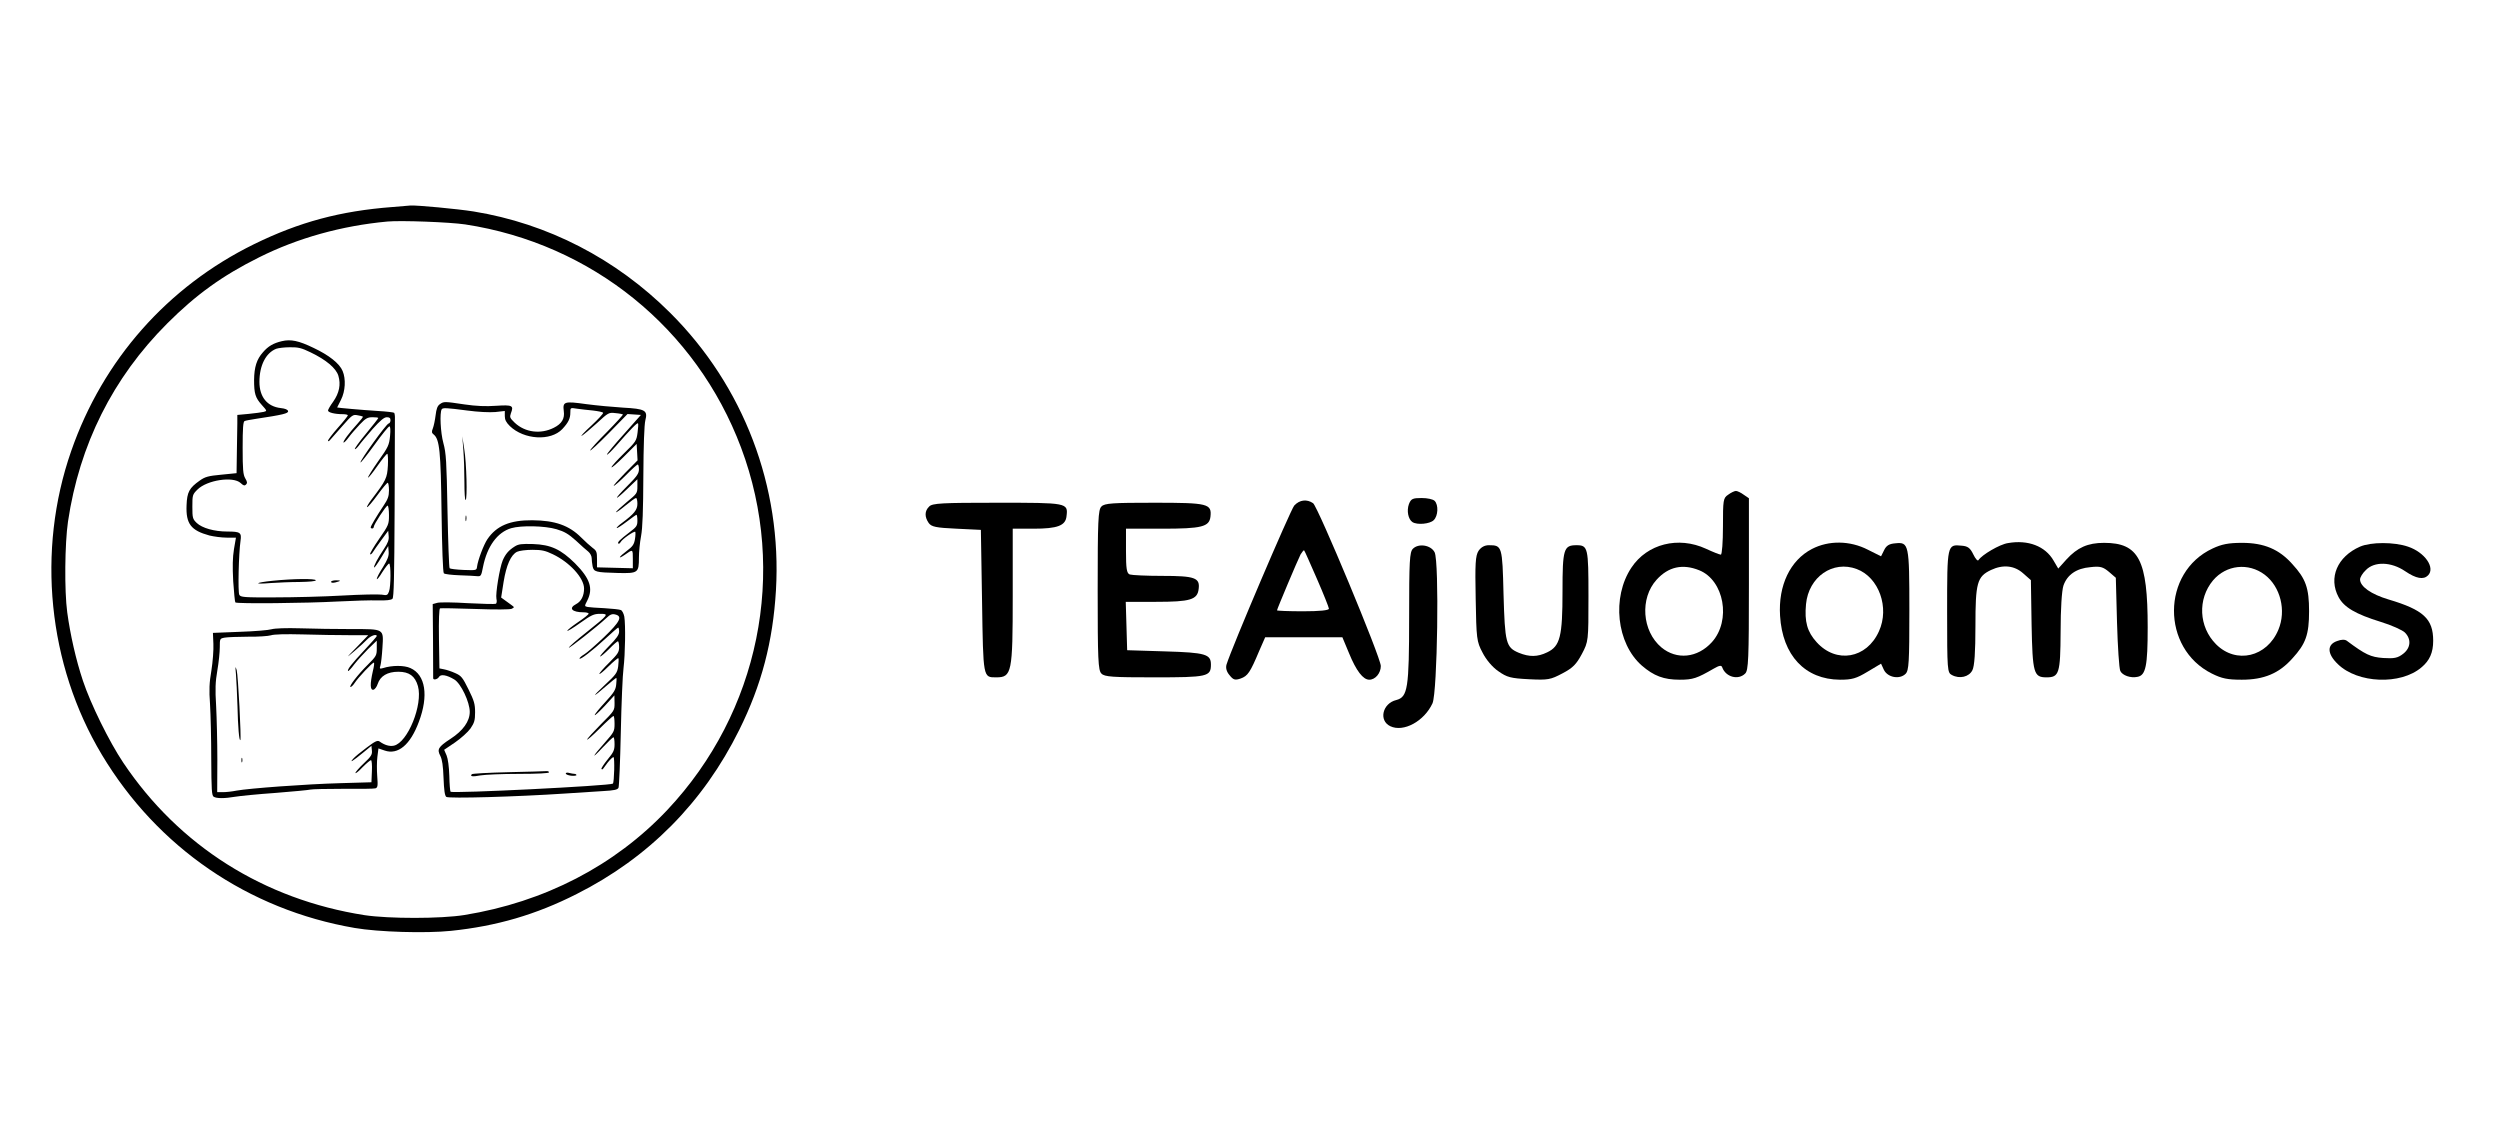 <svg width="200" height="91" viewBox="0 0 200 91" fill="none" xmlns="http://www.w3.org/2000/svg">
<path d="M138.252 39.578C137.856 39.842 137.837 39.993 137.837 42.126C137.837 43.353 137.761 44.372 137.667 44.372C137.572 44.372 137.044 44.164 136.478 43.9C134.269 42.881 131.777 43.504 130.513 45.41C128.927 47.789 129.323 51.47 131.343 53.244C132.306 54.075 133.099 54.377 134.382 54.377C135.439 54.377 135.76 54.263 137.1 53.489C137.553 53.225 137.723 53.206 137.78 53.395C138.063 54.169 139.064 54.433 139.611 53.886C139.875 53.641 139.913 52.716 139.913 46.732V39.861L139.498 39.578C139.271 39.408 138.988 39.276 138.875 39.276C138.762 39.276 138.478 39.408 138.252 39.578ZM135.93 45.618C137.931 46.411 138.516 49.639 136.949 51.375C135.798 52.64 134.137 52.81 132.91 51.791C131.362 50.488 131.173 47.864 132.532 46.373C133.476 45.335 134.609 45.089 135.93 45.618Z" fill="black"/>
<path d="M112.712 40.333C112.523 40.861 112.655 41.541 112.995 41.767C113.373 42.013 114.392 41.918 114.694 41.616C115.053 41.276 115.09 40.389 114.77 40.068C114.637 39.936 114.184 39.842 113.731 39.842C113.014 39.842 112.882 39.898 112.712 40.333Z" fill="black"/>
<path d="M103.538 40.446C103.236 40.804 98.535 51.809 98.12 53.169C98.045 53.433 98.12 53.735 98.366 54.018C98.668 54.396 98.8 54.433 99.253 54.282C99.819 54.075 100.008 53.81 100.744 52.055L101.216 50.979H104.293H107.389L107.917 52.244C108.502 53.678 109.05 54.377 109.541 54.377C110.031 54.377 110.465 53.848 110.465 53.282C110.465 52.602 105.444 40.559 105.048 40.257C104.557 39.917 103.972 39.974 103.538 40.446ZM105.35 46.297C105.878 47.506 106.313 48.6 106.313 48.695C106.313 48.827 105.576 48.903 104.236 48.903C103.104 48.903 102.16 48.865 102.16 48.827C102.16 48.733 103.821 44.787 104.047 44.353C104.18 44.146 104.293 43.995 104.331 44.032C104.368 44.051 104.821 45.09 105.35 46.297Z" fill="black"/>
<path d="M74.336 40.521C73.959 40.88 73.959 41.352 74.298 41.843C74.525 42.145 74.865 42.22 76.526 42.296L78.47 42.39L78.564 48.109C78.659 54.282 78.64 54.188 79.697 54.188C80.943 54.188 81.018 53.829 81.018 47.694V42.296H82.68C84.605 42.296 85.247 42.05 85.322 41.295C85.454 40.219 85.398 40.219 79.772 40.219C75.355 40.219 74.582 40.257 74.336 40.521Z" fill="black"/>
<path d="M88.116 40.521C87.851 40.767 87.814 41.654 87.814 47.203C87.814 52.753 87.851 53.64 88.116 53.886C88.361 54.15 89.022 54.188 92.344 54.188C96.591 54.188 96.874 54.131 96.874 53.169C96.874 52.338 96.459 52.206 93.212 52.111L90.173 52.017L90.117 50.073L90.06 48.147H92.476C95.232 48.147 95.798 47.977 95.893 47.109C96.006 46.222 95.591 46.071 92.986 46.071C91.721 46.071 90.551 46.014 90.381 45.958C90.135 45.863 90.079 45.505 90.079 44.07V42.296H92.967C96.138 42.296 96.742 42.145 96.837 41.333C96.95 40.295 96.648 40.219 92.344 40.219C89.022 40.219 88.361 40.257 88.116 40.521Z" fill="black"/>
<path d="M160.64 43.447C159.979 43.541 158.544 44.391 158.28 44.806C158.224 44.919 158.035 44.712 157.865 44.353C157.619 43.843 157.431 43.693 156.94 43.655C155.77 43.541 155.77 43.541 155.77 48.921C155.77 53.64 155.788 53.81 156.147 53.999C156.77 54.339 157.525 54.15 157.789 53.622C157.959 53.301 158.035 52.168 158.035 50.073C158.035 46.618 158.167 46.128 159.281 45.599C160.243 45.146 161.149 45.24 161.848 45.863L162.471 46.411L162.527 49.978C162.603 53.867 162.697 54.188 163.717 54.188C164.736 54.188 164.83 53.886 164.849 50.545C164.849 48.695 164.944 47.241 165.076 46.845C165.378 45.977 166.114 45.467 167.228 45.373C168.02 45.278 168.247 45.354 168.719 45.75L169.266 46.222L169.361 49.79C169.417 51.734 169.531 53.489 169.625 53.678C169.795 54.037 170.456 54.263 170.984 54.15C171.664 54.037 171.815 53.282 171.815 50.186C171.815 44.787 171.116 43.428 168.322 43.428C167.02 43.428 166.189 43.806 165.321 44.75L164.66 45.486L164.283 44.844C163.622 43.693 162.244 43.164 160.64 43.447Z" fill="black"/>
<path d="M144.953 43.919C143.216 44.825 142.254 46.826 142.405 49.261C142.594 52.432 144.406 54.358 147.199 54.377C148.162 54.377 148.502 54.282 149.408 53.735L150.484 53.093L150.71 53.584C151.013 54.207 151.975 54.377 152.447 53.905C152.711 53.641 152.749 52.98 152.749 48.827C152.749 43.504 152.711 43.353 151.617 43.466C151.126 43.504 150.899 43.655 150.729 44.014L150.484 44.504L149.427 43.976C147.992 43.239 146.293 43.221 144.953 43.919ZM148.54 45.524C150.314 46.184 151.182 48.619 150.314 50.507C149.332 52.697 146.897 53.112 145.331 51.375C144.576 50.545 144.349 49.733 144.481 48.336C144.689 46.147 146.633 44.806 148.54 45.524Z" fill="black"/>
<path d="M177.005 43.881C172.909 45.788 172.89 51.866 176.949 53.886C177.742 54.282 178.195 54.377 179.346 54.377C181.12 54.377 182.329 53.867 183.386 52.678C184.462 51.508 184.726 50.771 184.726 48.903C184.726 47.034 184.462 46.297 183.386 45.127C182.329 43.938 181.12 43.428 179.365 43.428C178.27 43.428 177.723 43.542 177.005 43.881ZM181.177 45.977C182.442 46.939 182.914 48.846 182.272 50.375C181.366 52.565 178.893 53.15 177.288 51.545C175.892 50.148 175.797 47.921 177.043 46.43C178.1 45.184 179.875 44.995 181.177 45.977Z" fill="black"/>
<path d="M188.804 43.73C186.991 44.523 186.255 46.222 187.086 47.77C187.52 48.582 188.445 49.129 190.465 49.752C191.333 50.016 192.201 50.413 192.39 50.601C192.919 51.13 192.862 51.828 192.258 52.3C191.824 52.64 191.541 52.697 190.653 52.64C189.653 52.565 189.238 52.376 187.746 51.262C187.595 51.149 187.312 51.149 186.973 51.281C186.142 51.564 186.161 52.3 187.029 53.131C188.615 54.679 192.05 54.811 193.711 53.395C194.372 52.848 194.655 52.206 194.655 51.262C194.655 49.507 193.881 48.789 191.088 47.959C189.691 47.543 188.804 46.92 188.804 46.354C188.804 46.184 189.011 45.844 189.275 45.599C189.955 44.901 191.295 44.938 192.409 45.694C193.296 46.297 193.881 46.392 194.24 46.033C194.844 45.429 193.995 44.183 192.635 43.73C191.541 43.353 189.672 43.353 188.804 43.73Z" fill="black"/>
<path d="M113.033 43.9C112.769 44.164 112.731 44.863 112.731 49.393C112.731 55.075 112.618 55.755 111.712 56C110.598 56.264 110.277 57.642 111.221 58.095C112.278 58.605 113.939 57.699 114.6 56.264C114.996 55.358 115.147 44.938 114.77 44.183C114.468 43.598 113.486 43.447 113.033 43.9Z" fill="black"/>
<path d="M118.281 44.07C118.036 44.466 117.998 45.07 118.055 47.902C118.111 51.092 118.13 51.319 118.602 52.206C118.885 52.772 119.395 53.376 119.867 53.697C120.565 54.188 120.848 54.263 122.321 54.339C123.85 54.414 124.038 54.377 125.001 53.867C125.832 53.433 126.115 53.131 126.549 52.319C127.077 51.319 127.077 51.281 127.077 47.694C127.077 43.806 127.04 43.617 126.115 43.617C125.095 43.617 125.001 43.919 125.001 47.317C125.001 50.922 124.812 51.696 123.774 52.187C123 52.564 122.339 52.564 121.509 52.225C120.471 51.791 120.395 51.451 120.282 47.524C120.188 43.692 120.169 43.617 119.112 43.617C118.772 43.617 118.489 43.768 118.281 44.07Z" fill="black"/>
<path d="M31.373 16.563C27.228 16.88 23.948 17.758 20.314 19.539C13.413 22.928 8.231 28.781 5.695 36.085C2.915 44.059 3.829 53.167 8.146 60.373C12.584 67.787 19.863 72.774 28.374 74.237C30.276 74.566 34.056 74.676 36.068 74.469C39.726 74.091 42.872 73.176 46.139 71.518C51.895 68.616 56.26 64.202 59.137 58.398C60.93 54.789 61.832 51.326 62.076 47.229C62.564 38.938 59.491 30.878 53.614 25.026C49.273 20.697 43.811 17.88 37.885 16.917C36.58 16.71 33.312 16.405 32.825 16.442C32.727 16.454 32.069 16.502 31.373 16.563ZM37.214 17.953C47.347 19.502 55.699 26.269 59.284 35.804C63.027 45.766 60.735 56.984 53.394 64.787C49.188 69.25 43.554 72.164 37.153 73.201C35.275 73.506 31.117 73.506 29.167 73.213C21.119 71.957 14.328 67.677 9.865 61.02C8.743 59.349 7.255 56.325 6.634 54.46C6.073 52.777 5.622 50.778 5.378 48.985C5.146 47.254 5.183 43.498 5.439 41.73C6.353 35.573 9.023 30.232 13.376 25.879C15.681 23.575 17.79 22.05 20.729 20.587C23.826 19.039 27.325 18.063 30.996 17.722C32.105 17.624 35.97 17.77 37.214 17.953Z" fill="black"/>
<path d="M22.546 27.294C21.875 27.452 21.449 27.696 21.034 28.184C20.534 28.744 20.339 29.366 20.327 30.391C20.327 31.5 20.424 31.817 20.949 32.402C21.375 32.878 21.375 32.878 21.095 32.951C20.936 32.988 20.4 33.061 19.9 33.11L18.986 33.195V33.866C18.986 34.231 18.961 35.28 18.949 36.194L18.925 37.853L17.705 37.975C16.657 38.072 16.401 38.145 15.974 38.45C15.145 39.035 14.962 39.365 14.925 40.426C14.864 41.913 15.279 42.437 16.754 42.84C17.108 42.925 17.73 43.011 18.144 43.011H18.876L18.717 43.937C18.608 44.608 18.595 45.315 18.656 46.498C18.717 47.388 18.791 48.156 18.827 48.193C18.937 48.315 24.57 48.254 27.009 48.12C28.228 48.059 29.679 48.01 30.24 48.034C30.91 48.046 31.288 48.01 31.398 47.9C31.508 47.79 31.545 46.181 31.569 40.84C31.581 37.036 31.593 33.744 31.593 33.512C31.605 33.28 31.569 33.061 31.532 33.024C31.496 32.988 30.91 32.915 30.228 32.878C29.045 32.805 26.972 32.622 26.972 32.597C26.972 32.585 27.106 32.317 27.277 31.988C27.631 31.293 27.679 30.317 27.411 29.683C27.167 29.086 26.326 28.415 25.082 27.83C23.899 27.257 23.265 27.123 22.546 27.294ZM24.838 28.184C26.082 28.781 26.887 29.452 27.07 30.061C27.277 30.756 27.143 31.439 26.655 32.134C26.423 32.451 26.241 32.768 26.241 32.841C26.241 33 26.789 33.134 27.411 33.134C27.643 33.134 27.826 33.171 27.826 33.232C27.826 33.28 27.472 33.731 27.033 34.219C26.594 34.719 26.241 35.182 26.241 35.256C26.241 35.329 26.314 35.304 26.399 35.207C26.484 35.109 26.936 34.597 27.387 34.085C28.155 33.207 28.24 33.146 28.594 33.219C28.813 33.256 29.008 33.305 29.033 33.329C29.057 33.353 28.862 33.61 28.606 33.89C27.935 34.622 27.411 35.329 27.484 35.402C27.521 35.426 27.704 35.256 27.887 35C28.07 34.743 28.484 34.28 28.789 33.951C29.252 33.463 29.411 33.378 29.801 33.378C30.057 33.378 30.264 33.402 30.264 33.439C30.264 33.475 29.825 34.036 29.289 34.683C28.752 35.329 28.35 35.89 28.387 35.926C28.423 35.963 28.569 35.829 28.716 35.634C28.862 35.426 29.362 34.841 29.813 34.317C30.423 33.634 30.728 33.378 30.947 33.378C31.154 33.378 31.24 33.439 31.24 33.622C31.24 33.756 31.167 33.866 31.093 33.878C30.923 33.878 28.752 36.902 28.838 36.999C28.874 37.024 29.374 36.39 29.959 35.585C30.545 34.768 31.081 34.109 31.154 34.109C31.228 34.109 31.252 34.39 31.203 34.89C31.13 35.609 31.069 35.756 30.252 36.902C29.777 37.584 29.411 38.17 29.447 38.206C29.472 38.243 29.813 37.828 30.191 37.28C30.569 36.743 30.923 36.304 30.984 36.304C31.032 36.304 31.057 36.731 31.032 37.243C30.971 38.255 30.898 38.414 29.703 39.987C29.459 40.316 29.313 40.572 29.374 40.572C29.435 40.572 29.813 40.133 30.203 39.596C30.593 39.06 30.959 38.621 31.02 38.621C31.069 38.621 31.118 38.889 31.118 39.218C31.118 39.706 31.032 39.938 30.679 40.462C30.142 41.267 29.655 42.084 29.655 42.194C29.655 42.242 29.716 42.279 29.777 42.279C29.85 42.279 29.898 42.218 29.898 42.157C29.898 41.962 30.886 40.45 31.008 40.45C31.069 40.45 31.118 40.791 31.118 41.206C31.118 41.95 31.093 42.011 30.325 43.12C29.886 43.754 29.569 44.303 29.606 44.34C29.655 44.376 29.74 44.315 29.825 44.181C29.898 44.059 30.203 43.62 30.508 43.206L31.057 42.462L31.093 42.876C31.13 43.181 31.032 43.437 30.715 43.913C30.203 44.681 29.862 45.327 29.935 45.4C29.959 45.437 30.228 45.059 30.52 44.571L31.057 43.681L31.093 44.132C31.118 44.486 31.02 44.742 30.642 45.364C30.362 45.791 30.142 46.217 30.142 46.315C30.142 46.412 30.35 46.169 30.581 45.778C30.825 45.4 31.069 45.083 31.13 45.083C31.276 45.083 31.276 46.937 31.118 47.327C31.008 47.62 30.959 47.644 30.532 47.571C30.276 47.534 28.862 47.559 27.387 47.644C25.924 47.729 23.485 47.79 21.985 47.79C19.522 47.802 19.242 47.778 19.144 47.583C19.022 47.376 19.095 44.291 19.242 43.267C19.339 42.608 19.23 42.523 18.193 42.523C17.132 42.523 16.169 42.242 15.742 41.84C15.413 41.523 15.389 41.438 15.389 40.535C15.389 39.609 15.401 39.56 15.791 39.17C16.559 38.401 18.656 38.084 19.254 38.645C19.473 38.853 19.571 38.877 19.681 38.767C19.802 38.645 19.778 38.536 19.62 38.267C19.449 37.975 19.412 37.572 19.412 35.829C19.412 34.268 19.449 33.719 19.571 33.683C19.644 33.646 20.046 33.573 20.449 33.512C22.631 33.183 23.082 33.073 23.046 32.89C23.021 32.768 22.814 32.683 22.461 32.646C21.375 32.524 20.754 31.756 20.754 30.549C20.754 29.244 21.266 28.232 22.095 27.903C22.266 27.842 22.753 27.781 23.192 27.781C23.863 27.769 24.131 27.842 24.838 28.184Z" fill="black"/>
<path d="M21.826 46.461C20.375 46.608 20.229 46.766 21.643 46.644C22.192 46.608 23.228 46.559 23.96 46.559C24.74 46.547 25.265 46.498 25.265 46.425C25.265 46.278 23.472 46.291 21.826 46.461Z" fill="black"/>
<path d="M26.484 46.547C26.484 46.62 26.618 46.644 26.825 46.595C27.301 46.473 27.313 46.425 26.874 46.425C26.654 46.425 26.484 46.486 26.484 46.547Z" fill="black"/>
<path d="M35.178 32.342C34.995 32.476 34.91 32.707 34.849 33.219C34.8 33.61 34.702 34.085 34.629 34.268C34.519 34.536 34.532 34.634 34.69 34.756C35.166 35.134 35.263 36.085 35.324 41.011C35.361 43.815 35.434 45.791 35.507 45.864C35.58 45.937 36.141 45.998 36.751 46.022C37.373 46.047 38.019 46.071 38.19 46.095C38.47 46.12 38.507 46.059 38.641 45.352C38.97 43.706 39.787 42.584 40.896 42.255C41.689 42.023 43.591 42.059 44.53 42.34C45.152 42.523 45.481 42.718 46.066 43.242C46.469 43.62 46.92 44.023 47.066 44.132C47.212 44.254 47.334 44.486 47.334 44.644C47.334 44.803 47.371 45.096 47.408 45.303C47.505 45.754 47.639 45.791 49.444 45.839C51.041 45.876 51.114 45.827 51.114 44.608C51.114 44.169 51.188 43.389 51.285 42.889C51.407 42.242 51.456 40.828 51.468 38.072C51.48 35.658 51.541 33.975 51.626 33.634C51.834 32.829 51.626 32.707 49.834 32.61C49.041 32.561 47.725 32.439 46.895 32.329C45.14 32.085 45.005 32.122 45.103 32.89C45.188 33.488 44.945 33.902 44.31 34.219C43.25 34.756 42.006 34.597 41.177 33.817C40.787 33.439 40.762 33.378 40.872 33.061C41.116 32.439 40.994 32.378 39.689 32.463C38.872 32.524 38.08 32.488 37.165 32.354C35.531 32.11 35.507 32.11 35.178 32.342ZM37.373 32.841C38.263 32.963 39.165 33 39.628 32.963L40.384 32.878V33.293C40.384 33.585 40.494 33.792 40.787 34.085C41.921 35.182 44.054 35.304 44.981 34.329C45.469 33.805 45.627 33.488 45.627 33C45.627 32.61 45.627 32.61 46.152 32.695C46.432 32.732 47.005 32.805 47.432 32.841C47.846 32.89 48.224 32.963 48.249 33.024C48.285 33.073 47.859 33.536 47.31 34.048C46.749 34.561 46.408 34.926 46.542 34.865C46.676 34.792 47.212 34.341 47.737 33.866C48.676 33 48.7 32.988 49.237 33.049C49.541 33.073 49.81 33.134 49.834 33.158C49.858 33.183 49.285 33.817 48.554 34.561C47.81 35.304 47.212 35.963 47.212 36.036C47.212 36.109 47.883 35.487 48.712 34.646L50.2 33.122L50.736 33.158L51.273 33.195L49.919 34.719C49.163 35.56 48.554 36.292 48.554 36.365C48.566 36.426 48.871 36.134 49.261 35.695C50.456 34.329 50.968 33.805 51.041 33.866C51.078 33.902 51.053 34.244 51.005 34.609C50.919 35.268 50.87 35.341 49.919 36.268C49.371 36.804 48.92 37.304 48.92 37.377C48.92 37.463 49.371 37.072 49.919 36.524L50.931 35.512L50.968 36.17L51.005 36.829L49.993 37.853C49.444 38.414 49.041 38.865 49.102 38.865C49.176 38.865 49.615 38.475 50.078 38.011C50.541 37.536 50.968 37.158 51.017 37.158C51.078 37.158 51.114 37.341 51.114 37.548C51.114 37.877 50.956 38.109 50.175 38.889C49.054 40.011 49.09 40.169 50.212 39.084L50.992 38.34V38.901C50.992 39.462 50.968 39.487 50.139 40.169C49.675 40.56 49.285 40.913 49.285 40.974C49.285 41.023 49.615 40.791 50.029 40.45C50.431 40.121 50.809 39.84 50.883 39.84C50.944 39.84 50.992 40.048 50.992 40.304C50.992 40.791 50.736 41.108 49.736 41.852C49.48 42.035 49.31 42.218 49.334 42.242C49.371 42.279 49.724 42.047 50.127 41.742C50.529 41.438 50.883 41.181 50.919 41.181C50.956 41.181 50.992 41.389 50.992 41.645C50.992 42.059 50.931 42.157 50.358 42.584C49.566 43.193 49.371 43.389 49.468 43.486C49.517 43.523 49.59 43.474 49.651 43.364C49.785 43.12 50.736 42.462 50.822 42.547C50.846 42.584 50.846 42.84 50.797 43.133C50.724 43.559 50.614 43.718 50.127 44.084C49.505 44.547 49.383 44.791 49.98 44.388C50.639 43.925 50.627 43.913 50.627 44.718V45.461L49.2 45.425L47.761 45.388V44.742C47.761 44.157 47.725 44.059 47.408 43.828C47.212 43.681 46.798 43.303 46.493 42.998C45.53 42.035 44.408 41.633 42.579 41.62C40.799 41.608 39.726 42.059 38.994 43.133C38.69 43.584 38.226 44.827 38.165 45.327C38.129 45.632 38.116 45.632 37.092 45.596C36.519 45.571 36.019 45.51 35.97 45.461C35.922 45.425 35.849 43.352 35.8 40.877C35.727 36.877 35.69 36.255 35.471 35.451C35.239 34.609 35.166 33.024 35.336 32.744C35.422 32.61 35.69 32.622 37.373 32.841Z" fill="black"/>
<path d="M37.068 35.999C37.117 36.597 37.153 37.767 37.153 38.584C37.153 39.389 37.19 40.035 37.251 39.999C37.397 39.913 37.324 37.048 37.141 35.938L36.983 34.902L37.068 35.999Z" fill="black"/>
<path d="M37.239 41.486C37.239 41.681 37.263 41.755 37.3 41.633C37.324 41.523 37.324 41.352 37.3 41.267C37.263 41.194 37.239 41.279 37.239 41.486Z" fill="black"/>
<path d="M41.177 43.718C40.69 44.023 40.434 44.327 40.214 44.84C39.97 45.437 39.629 47.51 39.714 47.9C39.763 48.083 39.739 48.266 39.665 48.302C39.604 48.339 38.605 48.315 37.434 48.254C36.276 48.181 35.166 48.168 34.971 48.229L34.617 48.327L34.642 51.241C34.642 52.85 34.654 54.204 34.654 54.253C34.654 54.436 35.008 54.35 35.117 54.155C35.251 53.911 35.751 53.997 36.349 54.362C36.873 54.679 37.58 56.167 37.58 56.947C37.58 57.703 37.044 58.459 36.044 59.106C35.056 59.752 34.947 59.947 35.227 60.471C35.373 60.764 35.447 61.252 35.483 62.239C35.52 63.203 35.581 63.654 35.703 63.751C35.873 63.898 41.372 63.739 45.201 63.483C46.213 63.41 47.566 63.324 48.213 63.288C49.139 63.239 49.408 63.178 49.481 63.02C49.53 62.91 49.615 60.934 49.664 58.618C49.712 56.301 49.81 53.972 49.883 53.436C50.017 52.338 50.054 50.009 49.944 49.327C49.895 49.083 49.773 48.839 49.664 48.802C49.554 48.754 48.981 48.693 48.371 48.656C47.774 48.632 47.152 48.583 47.018 48.559C46.75 48.498 46.75 48.498 46.981 48.046C47.469 47.083 47.213 46.291 46.006 45.071C44.872 43.949 44.067 43.571 42.641 43.523C41.726 43.498 41.482 43.523 41.177 43.718ZM44.226 44.34C45.579 44.986 46.725 46.242 46.725 47.083C46.725 47.668 46.493 48.12 46.091 48.327C45.457 48.656 45.75 48.985 46.701 48.985C46.908 48.985 47.091 49.034 47.091 49.095C47.091 49.156 46.713 49.461 46.237 49.778C45.774 50.095 45.384 50.4 45.384 50.461C45.384 50.522 45.847 50.241 46.408 49.839C47.323 49.193 47.505 49.107 48.018 49.107C48.737 49.107 48.713 49.144 46.884 50.607C46.128 51.204 45.506 51.753 45.506 51.814C45.506 51.912 47.774 50.131 48.518 49.436C48.81 49.156 48.969 49.095 49.213 49.156C49.822 49.302 49.627 49.717 48.322 50.973C47.652 51.607 46.945 52.229 46.737 52.35C46.53 52.472 46.359 52.619 46.359 52.68C46.359 52.85 47.408 52.046 48.432 51.095C48.956 50.607 49.42 50.205 49.456 50.205C49.493 50.205 49.53 50.351 49.53 50.534C49.53 50.778 49.322 51.082 48.713 51.692C48.261 52.155 47.944 52.521 48.018 52.521C48.079 52.521 48.408 52.241 48.737 51.912C49.066 51.57 49.383 51.302 49.432 51.302C49.481 51.302 49.53 51.509 49.53 51.765C49.53 52.168 49.432 52.314 48.737 53.009C48.298 53.436 47.944 53.85 47.944 53.911C47.944 53.984 48.274 53.716 48.676 53.314C49.078 52.924 49.432 52.631 49.469 52.655C49.505 52.692 49.493 52.985 49.456 53.302C49.383 53.826 49.286 53.96 48.383 54.801C47.286 55.826 47.359 55.874 48.505 54.874C48.92 54.521 49.274 54.228 49.298 54.228C49.334 54.228 49.334 54.46 49.298 54.74C49.261 55.179 49.127 55.399 48.42 56.167C47.957 56.667 47.579 57.13 47.579 57.203C47.579 57.277 47.932 56.947 48.371 56.484L49.152 55.63L49.164 56.24C49.164 56.85 49.164 56.85 48.066 57.947C47.469 58.557 46.969 59.093 46.969 59.166C46.969 59.227 47.42 58.837 47.981 58.276C48.53 57.728 49.03 57.277 49.078 57.277C49.127 57.277 49.164 57.557 49.164 57.898C49.164 58.496 49.127 58.569 48.396 59.398C47.371 60.544 47.237 60.849 48.213 59.801C48.639 59.349 49.017 58.984 49.078 58.984C49.127 58.984 49.164 59.227 49.164 59.532C49.164 60.008 49.091 60.179 48.603 60.764C48.298 61.142 48.079 61.483 48.115 61.52C48.152 61.556 48.201 61.556 48.225 61.532C48.249 61.508 48.42 61.276 48.603 61.02C48.798 60.776 49.005 60.569 49.078 60.569C49.188 60.569 49.139 62.593 49.03 62.69C48.835 62.861 36.19 63.495 36.044 63.337C36.007 63.3 35.959 62.739 35.946 62.069C35.922 61.325 35.837 60.703 35.727 60.435L35.532 59.983L36.398 59.398C36.873 59.069 37.434 58.569 37.641 58.276C37.946 57.825 38.007 57.63 38.007 56.984C38.007 56.325 37.934 56.069 37.483 55.155C37.007 54.192 36.898 54.058 36.422 53.85C36.129 53.716 35.727 53.582 35.52 53.545L35.154 53.472L35.117 51.095C35.093 49.583 35.13 48.693 35.203 48.668C35.276 48.644 36.532 48.668 38.007 48.717C39.653 48.778 40.787 48.766 40.933 48.705C41.165 48.583 41.165 48.583 40.897 48.388C40.738 48.278 40.507 48.107 40.36 47.998L40.092 47.803L40.287 46.559C40.507 45.205 40.873 44.388 41.36 44.145C41.531 44.059 42.08 43.986 42.58 43.986C43.336 43.986 43.616 44.047 44.226 44.34Z" fill="black"/>
<path d="M40.665 61.776C39.117 61.812 37.8 61.885 37.751 61.934C37.568 62.117 37.8 62.154 38.434 62.032C38.787 61.971 40.165 61.91 41.494 61.91C43.031 61.91 43.921 61.861 43.921 61.788C43.921 61.715 43.823 61.678 43.713 61.69C43.591 61.703 42.226 61.739 40.665 61.776Z" fill="black"/>
<path d="M45.261 61.885C45.261 61.946 45.456 62.032 45.688 62.056C45.92 62.081 46.115 62.056 46.115 62.007C46.115 61.959 46.042 61.91 45.968 61.91C45.883 61.91 45.688 61.873 45.542 61.837C45.383 61.788 45.261 61.812 45.261 61.885Z" fill="black"/>
<path d="M21.729 50.339C21.497 50.412 20.339 50.509 19.168 50.546L17.034 50.631L17.071 51.509C17.095 51.985 17.022 52.948 16.913 53.631C16.742 54.631 16.717 55.179 16.803 56.35C16.852 57.167 16.9 59.13 16.9 60.727C16.913 63.166 16.937 63.641 17.095 63.739C17.327 63.885 17.973 63.885 18.815 63.739C19.18 63.678 20.631 63.532 22.034 63.434C23.448 63.324 24.704 63.202 24.838 63.166C24.972 63.129 26.155 63.105 27.46 63.105C28.764 63.117 29.923 63.105 30.032 63.068C30.215 63.007 30.24 62.873 30.179 62.105C30.142 61.617 30.142 60.91 30.191 60.544L30.276 59.874L30.776 60.044C31.837 60.41 32.825 59.593 33.507 57.752C34.3 55.667 34.044 53.984 32.837 53.448C32.349 53.216 31.361 53.216 30.642 53.448C30.374 53.521 30.349 53.509 30.435 53.241C30.483 53.082 30.557 52.448 30.593 51.838C30.691 50.278 30.776 50.326 28.094 50.326C26.911 50.326 25.082 50.302 24.046 50.265C22.899 50.229 21.985 50.265 21.729 50.339ZM27.935 50.814H29.459L28.557 51.753C27.642 52.68 27.642 52.692 28.374 52.07C28.776 51.729 29.24 51.302 29.398 51.131C29.667 50.851 30.142 50.692 30.142 50.887C30.142 50.924 29.691 51.436 29.154 52.009C28.13 53.106 27.752 53.582 27.85 53.679C27.874 53.716 28.106 53.472 28.337 53.155C28.581 52.838 29.093 52.277 29.459 51.911L30.142 51.253V51.863C30.142 52.436 30.105 52.497 29.41 53.192C28.63 53.96 27.862 54.96 28.045 54.96C28.106 54.96 28.264 54.813 28.386 54.618C28.667 54.192 29.776 53.009 29.91 53.009C29.959 53.009 29.923 53.326 29.825 53.704C29.593 54.728 29.606 55.228 29.874 55.179C29.984 55.155 30.142 54.948 30.215 54.716C30.423 54.082 30.996 53.74 31.861 53.74C32.739 53.74 33.203 54.082 33.434 54.887C33.849 56.362 32.617 59.41 31.508 59.654C31.166 59.727 30.764 59.605 30.374 59.325C30.203 59.203 30.02 59.288 29.325 59.813C28.862 60.154 28.374 60.556 28.252 60.703C27.923 61.069 28.216 60.898 29.045 60.215L29.715 59.666L29.752 60.044C29.788 60.361 29.691 60.52 29.118 61.056C28.74 61.41 28.435 61.764 28.435 61.837C28.435 61.91 28.691 61.715 28.996 61.386C29.313 61.069 29.618 60.812 29.679 60.812C29.74 60.812 29.776 61.215 29.752 61.69L29.715 62.581L27.216 62.654C24.497 62.727 19.912 63.068 18.912 63.251C18.559 63.324 18.083 63.373 17.827 63.373H17.376L17.388 60.776C17.388 59.361 17.339 57.423 17.291 56.484C17.205 55.106 17.23 54.557 17.388 53.631C17.498 52.997 17.583 52.168 17.583 51.777C17.583 51.095 17.583 51.082 17.985 51.009C18.193 50.973 19.034 50.936 19.839 50.936C20.644 50.948 21.473 50.887 21.668 50.826C21.899 50.741 22.863 50.717 24.216 50.753C25.423 50.79 27.094 50.814 27.935 50.814Z" fill="black"/>
<path d="M18.876 53.923C18.912 54.326 18.961 55.472 18.998 56.484C19.034 58.13 19.132 59.313 19.229 59.203C19.315 59.105 19.046 53.996 18.937 53.618C18.827 53.253 18.815 53.289 18.876 53.923Z" fill="black"/>
<path d="M19.315 60.813C19.315 60.983 19.339 61.044 19.376 60.959C19.4 60.886 19.4 60.739 19.376 60.654C19.339 60.581 19.315 60.642 19.315 60.813Z" fill="black"/>
</svg>
